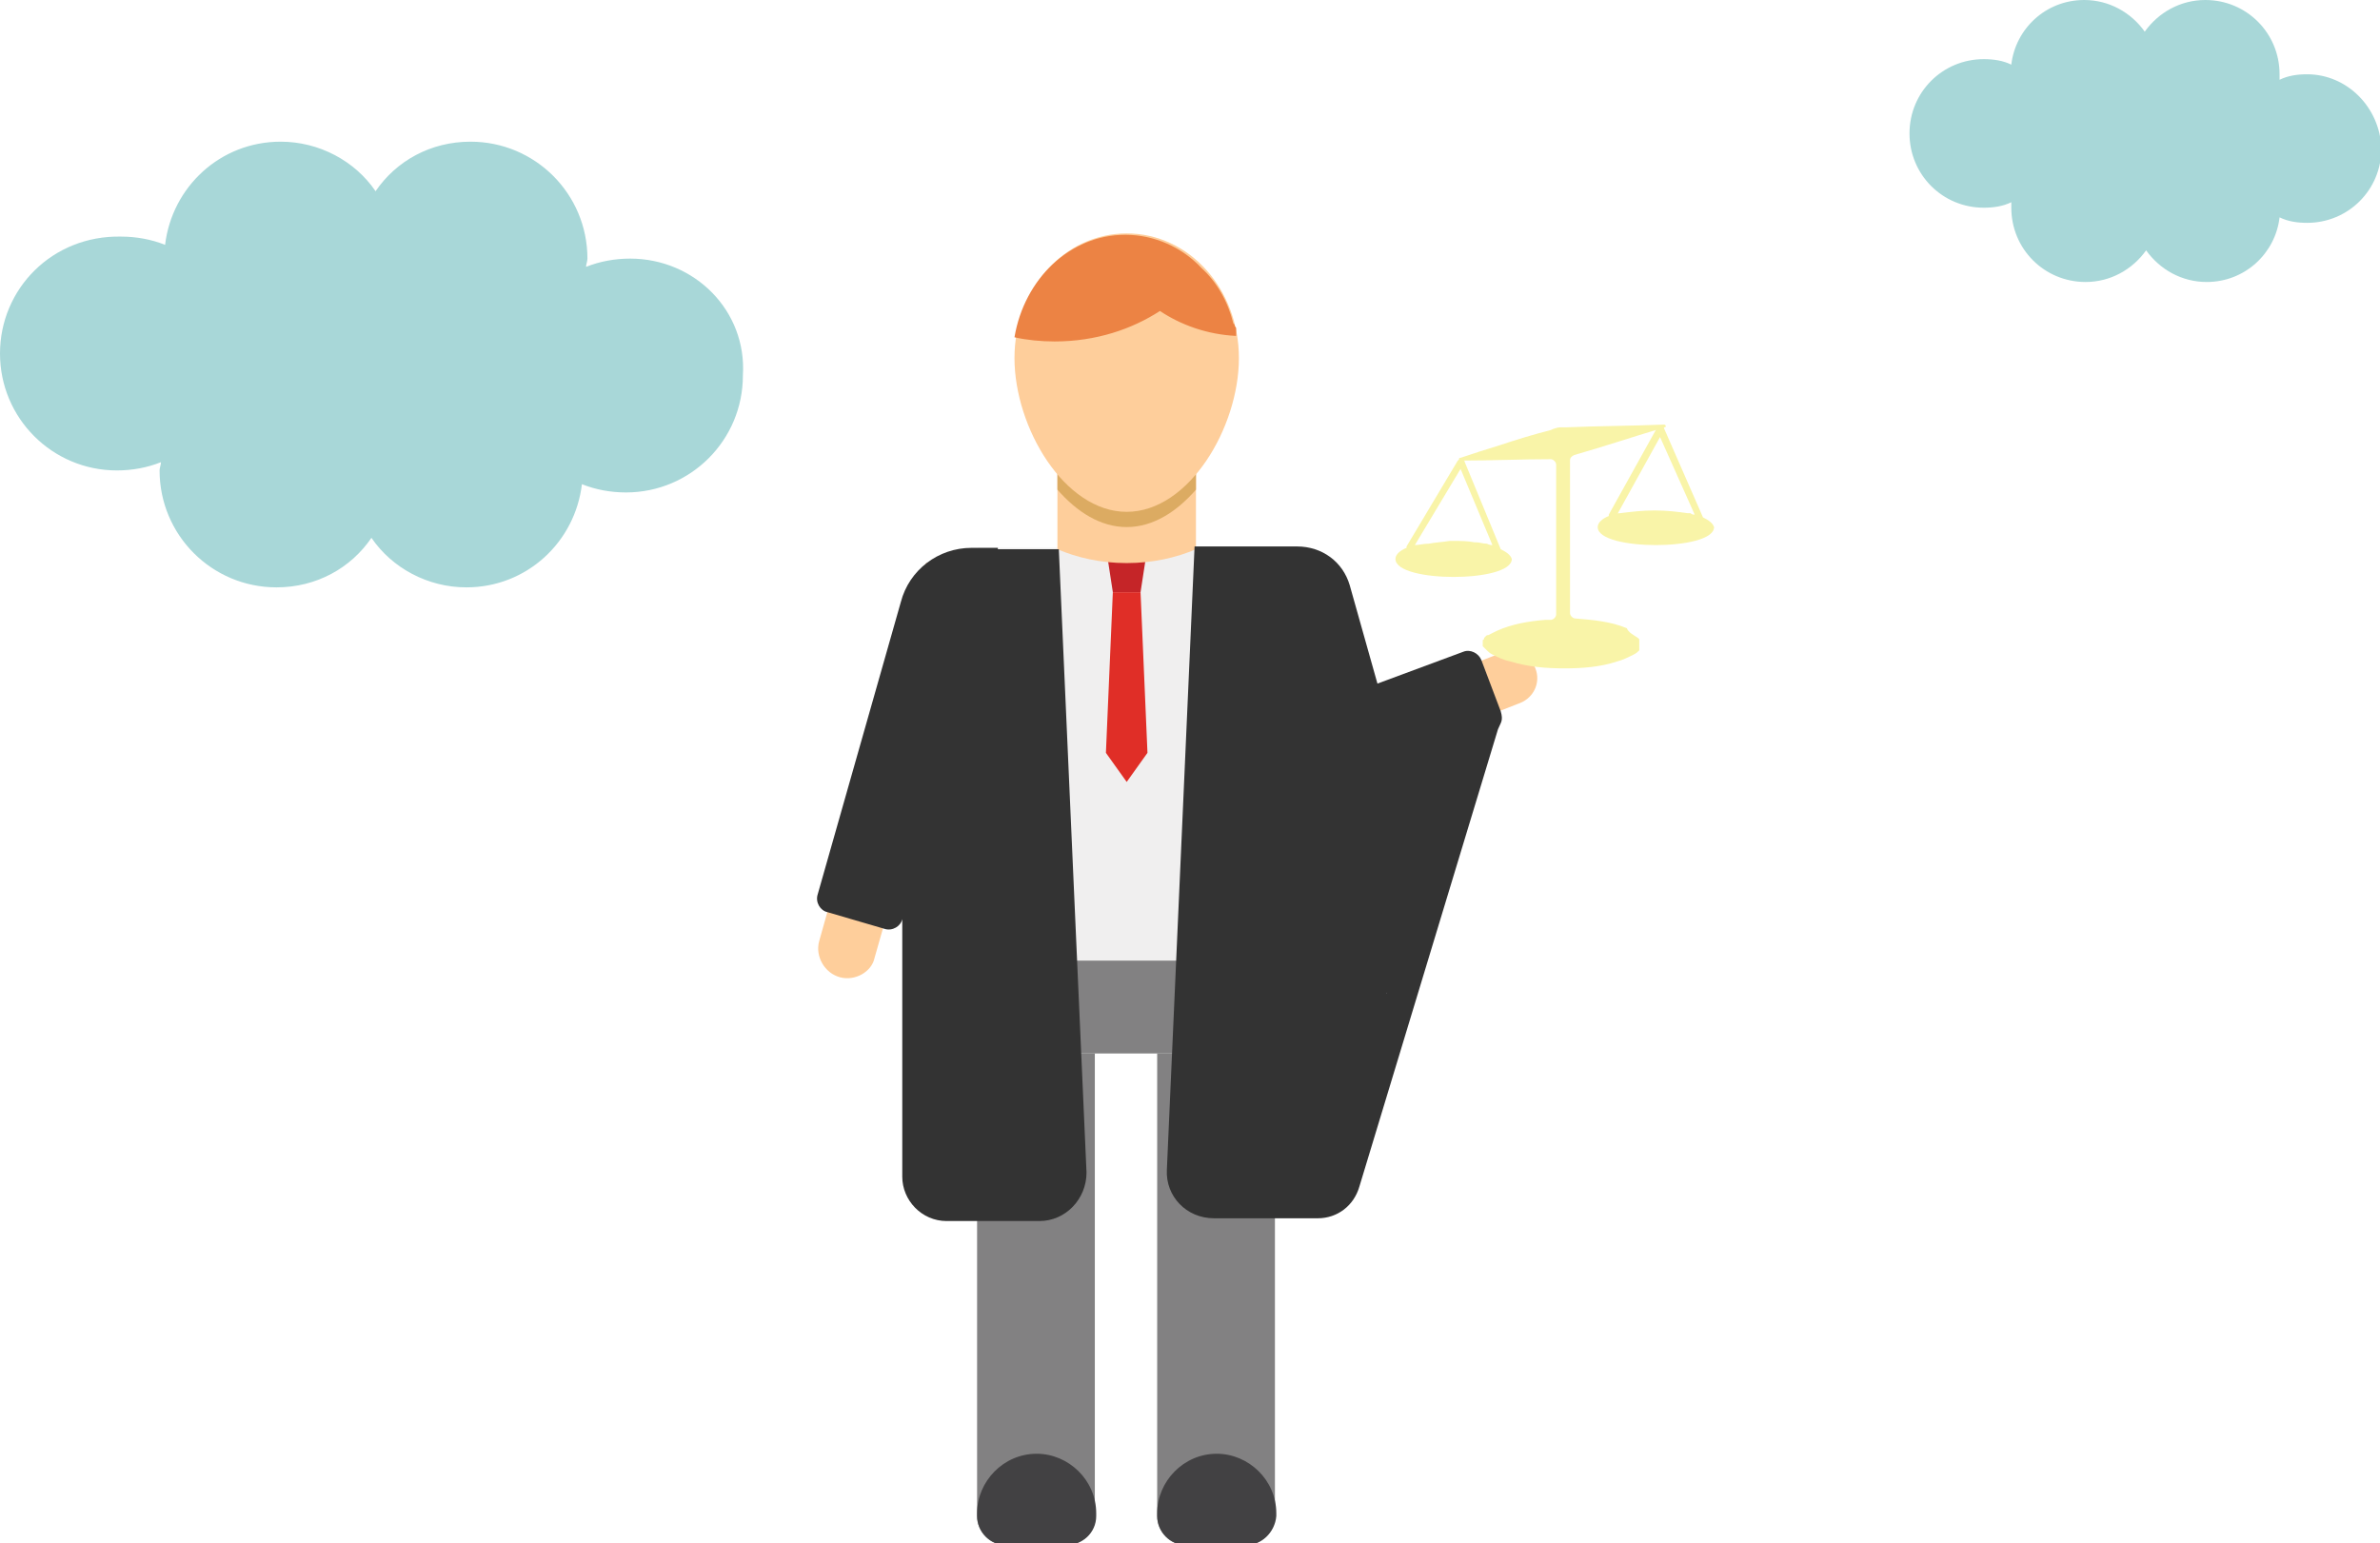 <?xml version="1.0" encoding="utf-8"?>
<!-- Generator: Adobe Illustrator 19.2.0, SVG Export Plug-In . SVG Version: 6.00 Build 0)  -->
<!DOCTYPE svg PUBLIC "-//W3C//DTD SVG 1.1//EN" "http://www.w3.org/Graphics/SVG/1.1/DTD/svg11.dtd">
<svg version="1.1" id="Layer_1" xmlns="http://www.w3.org/2000/svg" xmlns:xlink="http://www.w3.org/1999/xlink" x="0px" y="0px"
	 viewBox="0 0 173 112.2" style="enable-background:new 0 0 173 112.2;" xml:space="preserve">
<style type="text/css">
	.st0{fill:#A8D7D8;}
	.st1{fill:#828182;}
	.st2{fill:#424143;}
	.st3{fill:#FECE9B;}
	.st4{fill:#F0EFEF;}
	.st5{fill:#C52528;}
	.st6{fill:#E02E27;}
	.st7{fill:#DCAB62;}
	.st8{fill:#EC8344;}
	.st9{fill:#333333;}
	.st10{fill:#8F8F94;}
	.st11{fill:#F9F4A8;}
</style>
<g>
	<path class="st0" d="M45.8,18.8c-1.1,0-2.2,0.2-3.2,0.6c0-0.2,0.1-0.4,0.1-0.6c0-4.7-3.8-8.5-8.5-8.5c-2.9,0-5.4,1.4-6.9,3.6
		c-1.5-2.2-4.1-3.6-6.9-3.6c-4.4,0-7.9,3.3-8.4,7.5c-1-0.4-2.1-0.6-3.2-0.6C3.8,17.1,0,21,0,25.7c0,4.7,3.8,8.5,8.5,8.5
		c1.1,0,2.2-0.2,3.2-0.6c0,0.2-0.1,0.4-0.1,0.6c0,4.7,3.8,8.5,8.5,8.5c2.9,0,5.4-1.4,6.9-3.6c1.5,2.2,4.1,3.6,6.9,3.6
		c4.4,0,7.9-3.3,8.4-7.5c1,0.4,2.1,0.6,3.2,0.6c4.7,0,8.5-3.8,8.5-8.5C54.3,22.6,50.5,18.8,45.8,18.8z"/>
	<path class="st0" d="M167.7,5.4c-0.7,0-1.4,0.1-2,0.4c0-0.1,0-0.3,0-0.4c0-3-2.4-5.4-5.4-5.4c-1.8,0-3.4,0.9-4.4,2.3
		c-1-1.4-2.6-2.3-4.4-2.3c-2.8,0-5,2.1-5.3,4.7c-0.6-0.3-1.3-0.4-2-0.4c-3,0-5.4,2.4-5.4,5.4c0,3,2.4,5.4,5.4,5.4
		c0.7,0,1.4-0.1,2-0.4c0,0.1,0,0.3,0,0.4c0,3,2.4,5.4,5.4,5.4c1.8,0,3.4-0.9,4.4-2.3c1,1.4,2.6,2.3,4.4,2.3c2.8,0,5-2.1,5.3-4.7
		c0.6,0.3,1.3,0.4,2,0.4c3,0,5.4-2.4,5.4-5.4C173,7.8,170.6,5.4,167.7,5.4z"/>
	<g id="g2321" transform="matrix(1.007,0,0,1.007,-1278.156,-108.403)">
		<g id="g2323">
			<path id="path2325" class="st1" d="M1346.2,219.2h-4.3c-1.2,0-2.1-1-2.1-2.1v-33.8h8.5v33.8
				C1348.4,218.3,1347.4,219.2,1346.2,219.2L1346.2,219.2z"/>
		</g>
		<g id="g2327">
			<path id="path2329" class="st1" d="M1359.2,219.2h-4.3c-1.2,0-2.1-1-2.1-2.1v-33.8h8.5v33.8
				C1361.3,218.3,1360.3,219.2,1359.2,219.2L1359.2,219.2z"/>
		</g>
		<g id="g2331">
			<path id="path2333" class="st2" d="M1346.2,219.2h-4.3c-1.2,0-2.1-1-2.1-2.1v-0.2c0-2.3,1.9-4.3,4.3-4.3l0,0
				c2.3,0,4.3,1.9,4.3,4.3v0.2C1348.4,218.3,1347.4,219.2,1346.2,219.2L1346.2,219.2z"/>
		</g>
		<g id="g2335">
			<path id="path2337" class="st2" d="M1359.2,219.2h-4.3c-1.2,0-2.1-1-2.1-2.1v-0.2c0-2.3,1.9-4.3,4.3-4.3l0,0
				c2.3,0,4.3,1.9,4.3,4.3v0.2C1361.3,218.3,1360.3,219.2,1359.2,219.2L1359.2,219.2z"/>
		</g>
		<g id="g2339">
			<path id="path2341" class="st3" d="M1329.9,178.2L1329.9,178.2c-1.1-0.3-1.8-1.5-1.5-2.6l7.7-27.3h6.1v4.3h-2.9l-6.9,24.2
				C1332.2,177.8,1331,178.5,1329.9,178.2L1329.9,178.2z"/>
		</g>
		<rect id="rect2343" x="1339.9" y="147.2" class="st4" width="21.5" height="36.5"/>
		<path id="path2345" class="st5" d="M1350.6,147.9c-0.5,0-1,0-1.4-0.1l0.4,2.6h2l0.4-2.6C1351.5,147.9,1351.1,147.9,1350.6,147.9z"
			/>
		<polygon id="polygon2347" class="st6" points="1352.1,162 1351.6,150.4 1349.6,150.4 1349.1,162 1350.6,164.1 		"/>
		<path id="path2349" class="st3" d="M1350.6,148.3c1.9,0,3.6-0.4,5-1v-7.7h-10v7.7C1347,147.9,1348.7,148.3,1350.6,148.3
			L1350.6,148.3z"/>
		<path id="path2351" class="st7" d="M1355.6,139.5h-10v3.5c1.4,1.6,3.1,2.7,5,2.7c1.9,0,3.6-1.1,5-2.7V139.5L1355.6,139.5z"/>
		<path id="path2353" class="st3" d="M1358.7,133.5c0,5-3.6,11.1-8.1,11.1c-4.5,0-8.1-6.1-8.1-11.1c0-5,3.6-9,8.1-9
			C1355.1,124.5,1358.7,128.5,1358.7,133.5z"/>
		<path id="path2355" class="st8" d="M1358.5,131.6c0-0.1,0-0.1,0-0.2v0c0-0.1,0-0.1-0.1-0.2c0,0,0,0,0,0c0-0.1,0-0.1-0.1-0.2l0,0
			c-0.4-1.6-1.2-3-2.3-4l0,0c-1.4-1.5-3.4-2.4-5.5-2.4c-4,0-7.3,3.2-8,7.4c0.9,0.2,1.9,0.3,2.9,0.3c3,0,5.6-0.9,7.6-2.2
			c1.5,1,3.4,1.7,5.5,1.8C1358.5,131.7,1358.5,131.7,1358.5,131.6C1358.5,131.6,1358.5,131.6,1358.5,131.6L1358.5,131.6z"/>
		<rect id="rect2357" x="1339.9" y="177" class="st1" width="21.4" height="6.7"/>
		<g id="g2359">
			<path id="path2361" class="st3" d="M1367.4,162.7c0.4,0,0.7-0.1,1.1-0.2l10.5-4.1c1-0.4,1.5-1.5,1.1-2.5l0,0
				c-0.4-1-1.5-1.5-2.5-1.1l-9.5,3.7l-2.3-8.1c-0.4-1.3-1.5-2.1-2.8-2.1h-3.4v3.9h2.7l2.4,8.4c0.1,0.3,0.2,0.7,0.5,1
				C1365.6,162.3,1366.5,162.7,1367.4,162.7L1367.4,162.7z"/>
		</g>
		<g id="g2363">
			<path id="path2365" class="st9" d="M1341.3,147.2C1341.2,147.2,1341.2,147.2,1341.3,147.2l-1.9,0c-2.4,0-4.5,1.6-5.1,3.9l-6,21.1
				c-0.2,0.6,0.2,1.2,0.7,1.3l4.1,1.2c0.6,0.2,1.2-0.2,1.3-0.7v18.6c0,1.7,1.4,3.2,3.2,3.2h6.7c1.9,0,3.4-1.6,3.4-3.5l-2-45H1341.3z
				"/>
			<path id="path2367" class="st9" d="M1377.6,159l-1.4-3.7c-0.2-0.5-0.8-0.8-1.3-0.6l-6.2,2.3l-2-7.1c-0.5-1.7-2-2.8-3.8-2.8h-1.1
				h-1.8h-0.5v0h-4l-2,45c-0.1,1.9,1.4,3.5,3.4,3.5h7.5c1.4,0,2.6-0.9,3-2.3l10-33C1377.6,159.8,1377.8,159.7,1377.6,159z"/>
		</g>
		<path id="path2369" class="st10" d="M1369.4,179.3L1369.4,179.3C1369.4,179.4,1369.3,179.4,1369.4,179.3z"/>
		<g id="g2371">
			<g id="g2373">
				<path id="path2375" class="st11" d="M1384.8,147.6L1384.8,147.6C1384.8,147.6,1384.8,147.6,1384.8,147.6z"/>
			</g>
			<g id="g2377">
				<path id="path2379" class="st11" d="M1377.6,147.3C1377.6,147.3,1377.6,147.2,1377.6,147.3l-2.6-6.3c0-0.1-0.1-0.2-0.3-0.2
					c-0.1,0-0.2,0.1-0.2,0.1l-3.7,6.2c0,0,0,0.1,0,0.1c-0.5,0.2-0.8,0.5-0.8,0.8c0,0.9,2.2,1.3,4.2,1.3c2,0,4.2-0.4,4.2-1.3
					C1378.3,147.7,1378,147.5,1377.6,147.3L1377.6,147.3z M1372.4,146.9c-0.4,0-0.7,0.1-1,0.1l3.3-5.5l2.3,5.5c-0.1,0-0.2,0-0.4-0.1
					c-0.3,0-0.5-0.1-0.8-0.1c0,0,0,0,0,0c0,0-0.1,0-0.1,0c-0.5-0.1-1-0.1-1.5-0.1c0,0,0,0,0,0c0,0,0,0,0,0c-0.1,0-0.2,0-0.3,0
					C1373.3,146.8,1372.9,146.8,1372.4,146.9L1372.4,146.9z"/>
				<path id="path2381" class="st11" d="M1392.2,145C1392.2,145,1392.2,145,1392.2,145l-2.8-6.4c0-0.1-0.1-0.2-0.3-0.2
					c-0.1,0-0.2,0.1-0.2,0.1l-3.5,6.3c0,0,0,0,0,0.1c-0.5,0.2-0.8,0.5-0.8,0.8c0,0.9,2.2,1.3,4.2,1.3c2,0,4.2-0.4,4.2-1.3
					C1392.9,145.4,1392.6,145.2,1392.2,145L1392.2,145z M1386,144.8l3.1-5.6l2.5,5.6c-0.1,0-0.2,0-0.3-0.1c-0.1,0-0.1,0-0.2,0
					c-0.7-0.1-1.5-0.2-2.4-0.2c-0.9,0-1.7,0.1-2.5,0.2C1386.1,144.7,1386,144.7,1386,144.8L1386,144.8z"/>
			</g>
			<g id="g2383">
				<path id="path2385" class="st11" d="M1387.5,153.7c0.1,0.1,0.1,0.1,0.1,0.1c0,0,0,0.1,0,0.1s0,0,0,0c0,0,0,0,0,0
					c0,0,0,0.1,0,0.1c0,0,0,0,0,0v0c0,0,0,0,0,0.1c0,0,0,0.1,0,0.1c0,0,0,0,0,0.1c0,0,0,0,0,0.1c0,0,0,0,0,0.1c0,0,0,0,0,0.1
					c-0.1,0.1-0.2,0.2-0.4,0.3c-0.4,0.2-0.8,0.4-1.2,0.5c-1.2,0.4-2.5,0.5-3.8,0.5c-1.3,0-2.6-0.1-3.9-0.5c-0.5-0.1-0.9-0.3-1.3-0.5
					c-0.2-0.1-0.3-0.2-0.4-0.3c-0.1-0.1-0.2-0.2-0.3-0.3l0,0v0c0,0,0-0.1,0-0.1l0,0c0,0,0,0,0,0c0,0,0-0.1,0-0.1c0,0.1,0,0,0-0.1
					c0,0,0,0,0-0.1c0,0,0-0.1,0.1-0.1c0,0,0-0.1,0-0.1c0,0,0.1-0.1,0.1-0.1c0.1-0.1,0.1-0.1,0.2-0.1c0.2-0.1,0.4-0.2,0.6-0.3
					c1.1-0.5,2.3-0.7,3.5-0.8c0.1,0,0.2,0,0.4,0c0.2,0,0.4-0.2,0.4-0.4c0-2.2,0-4.5,0-6.8c0-1.3,0-2.7,0-4c0-0.2-0.2-0.4-0.4-0.4
					c-2.1,0-4.3,0.1-6.5,0.1c0,0,0,0,0,0l0,0c-0.1,0-0.2-0.2,0-0.2c0.9-0.3,1.8-0.6,2.8-0.9c1.2-0.4,2.5-0.8,3.7-1.1
					c0.2-0.1,0.5-0.2,0.7-0.2c0,0,0,0,0,0c0.1,0,0.2,0,0.4,0c2.4-0.1,4.7-0.1,7.1-0.2c0.1,0,0.2,0.2,0,0.2c-0.1,0-0.2,0.1-0.3,0.1
					c-2,0.6-4.1,1.3-6.2,1.9c0,0,0,0,0,0c-0.2,0.1-0.3,0.2-0.3,0.4c0,2.2,0,4.5,0,6.7c0,1.4,0,2.8,0,4.3c0,0.2,0.2,0.4,0.4,0.4
					c1.2,0.1,2.5,0.2,3.7,0.7C1386.8,153.3,1387.2,153.5,1387.5,153.7L1387.5,153.7z"/>
			</g>
		</g>
	</g>
</g>
</svg>
